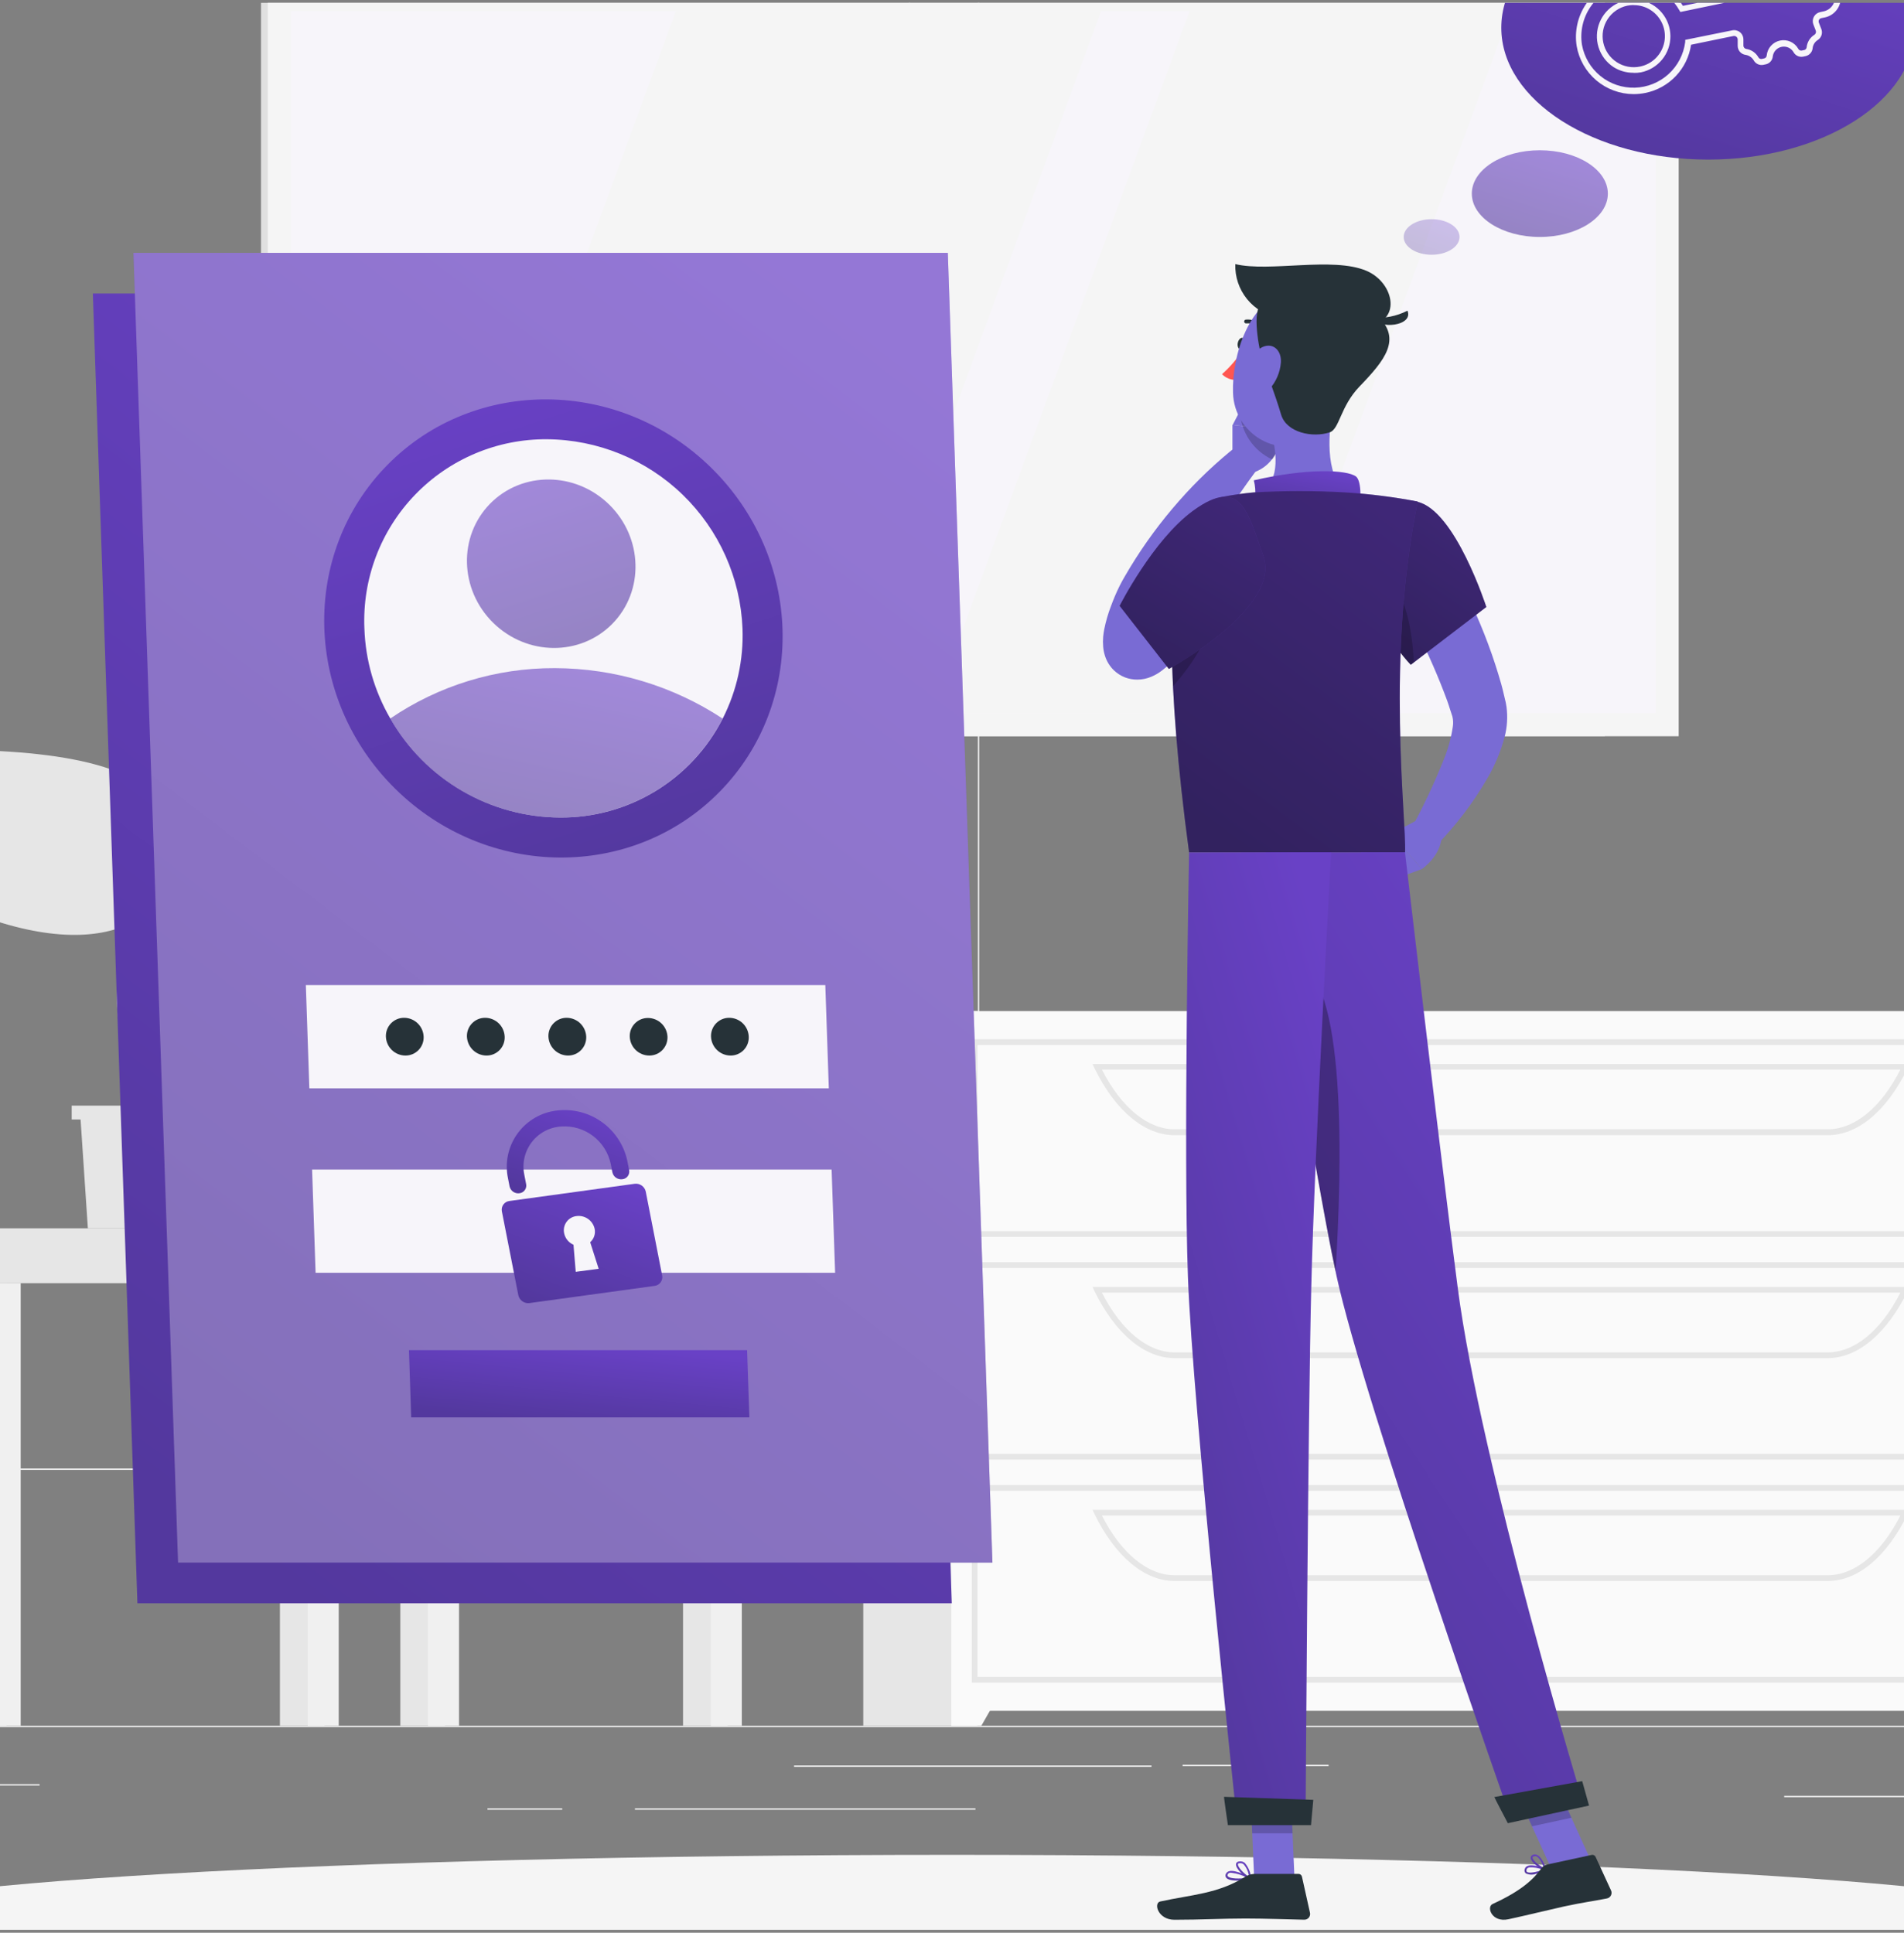 <svg width="332" height="337" viewBox="0 0 332 337" fill="none" xmlns="http://www.w3.org/2000/svg">
<rect x="0" y="0" width="332" height="337" fill="#808080" stroke="none"/>
<g clip-path="url(#clip0_633_899)">
<path d="M416 300.9H-84V301.15H416V300.9Z" fill="#EBEBEB"/>
<path d="M231.67 307.71H206.21V307.96H231.67V307.71Z" fill="#EBEBEB"/>
<path d="M371.44 313.12H311.11V313.37H371.44V313.12Z" fill="#EBEBEB"/>
<path d="M200.79 307.83H138.46V308.08H200.79V307.83Z" fill="#EBEBEB"/>
<path d="M98.04 315.31H85V315.56H98.04V315.31Z" fill="#EBEBEB"/>
<path d="M170.09 315.31H110.71V315.56H170.09V315.31Z" fill="#EBEBEB"/>
<path d="M6.91 311.09H-31.54V311.34H6.91V311.09Z" fill="#EBEBEB"/>
<path d="M153 256.3H-40.09C-41.603 256.297 -43.053 255.695 -44.121 254.624C-45.19 253.553 -45.79 252.103 -45.79 250.59V-20.84C-45.777 -22.344 -45.171 -23.782 -44.104 -24.842C-43.036 -25.901 -41.594 -26.497 -40.09 -26.5H153C154.514 -26.5 155.967 -25.898 157.038 -24.828C158.108 -23.757 158.71 -22.304 158.71 -20.79V250.59C158.71 252.104 158.108 253.557 157.038 254.628C155.967 255.698 154.514 256.3 153 256.3ZM-40.09 -26.3C-41.536 -26.297 -42.923 -25.721 -43.944 -24.697C-44.966 -23.674 -45.54 -22.286 -45.54 -20.84V250.59C-45.54 252.036 -44.966 253.424 -43.944 254.447C-42.923 255.471 -41.536 256.047 -40.09 256.05H153C154.447 256.047 155.834 255.471 156.858 254.448C157.881 253.424 158.457 252.037 158.46 250.59V-20.84C158.457 -22.287 157.881 -23.674 156.858 -24.698C155.834 -25.721 154.447 -26.297 153 -26.3H-40.09Z" fill="#EBEBEB"/>
<path d="M369.31 256.3H176.21C174.696 256.297 173.246 255.695 172.175 254.625C171.105 253.554 170.503 252.104 170.5 250.59V-20.84C170.516 -22.345 171.124 -23.783 172.193 -24.842C173.262 -25.902 174.705 -26.497 176.21 -26.5H369.31C370.812 -26.495 372.252 -25.898 373.317 -24.838C374.382 -23.779 374.987 -22.342 375 -20.84V250.59C375 252.101 374.401 253.55 373.335 254.621C372.268 255.691 370.821 256.295 369.31 256.3ZM176.21 -26.3C174.763 -26.297 173.375 -25.721 172.352 -24.698C171.329 -23.674 170.753 -22.287 170.75 -20.84V250.59C170.753 252.037 171.329 253.424 172.352 254.448C173.375 255.471 174.763 256.047 176.21 256.05H369.31C370.757 256.047 372.145 255.471 373.168 254.448C374.191 253.424 374.767 252.037 374.77 250.59V-20.84C374.767 -22.287 374.191 -23.674 373.168 -24.698C372.145 -25.721 370.757 -26.297 369.31 -26.3H176.21Z" fill="#EBEBEB"/>
<path d="M111.96 214.17H45.56L41.53 167.67H107.93L111.96 214.17Z" fill="#E6E6E6"/>
<path d="M115.4 214.17H49L44.97 167.67H111.37L115.4 214.17Z" fill="#F0F0F0"/>
<path d="M58.08 204.18L55.86 177.65H102.29L104.51 204.18H58.08Z" fill="#F7F5FA"/>
<path d="M126.89 214.17H119.1V300.9H126.89V214.17Z" fill="#E6E6E6"/>
<path d="M129.35 214.17H123.94V300.9H129.35V214.17Z" fill="#F0F0F0"/>
<path d="M53.94 223.74H129.35V214.17H53.94V223.74Z" fill="#F0F0F0"/>
<path d="M56.6 223.74H48.81V300.9H56.6V223.74Z" fill="#E6E6E6"/>
<path d="M59.06 223.74H53.65V300.9H59.06V223.74Z" fill="#F0F0F0"/>
<path d="M1.15 223.74H-6.64V300.9H1.15V223.74Z" fill="#E6E6E6"/>
<path d="M3.61 223.74H-1.8V300.9H3.61V223.74Z" fill="#F0F0F0"/>
<path d="M77.59 223.74H69.8V300.9H77.59V223.74Z" fill="#E6E6E6"/>
<path d="M80.04 223.74H74.63V300.9H80.04V223.74Z" fill="#F0F0F0"/>
<path d="M53.94 214.17H-6.64V223.74H53.94V214.17Z" fill="#E6E6E6"/>
<path d="M279.84 -2.09H45.51V128.37H279.84V-2.09Z" fill="#E0E0E0"/>
<path d="M292.71 -2.09H46.69V128.37H292.71V-2.09Z" fill="#F5F5F5"/>
<path d="M288.69 124.35V1.93L50.71 1.93V124.35L288.69 124.35Z" fill="#F7F5FA"/>
<path d="M147.07 124.35L192 1.93H117.85L72.92 124.35H147.07Z" fill="#F5F5F5"/>
<path d="M218.44 124.35L263.37 1.93H207.43L162.5 124.35H218.44Z" fill="#F5F5F5"/>
<path d="M170.45 176.3H150.53V300.9H170.45V176.3Z" fill="#E6E6E6"/>
<path d="M354.11 176.3H165.88V298.31H354.11V176.3Z" fill="#FAFAFA"/>
<path d="M350.55 215.67H169.45V181.21H350.55V215.67ZM170.45 214.67H349.55V182.21H170.45V214.67Z" fill="#E6E6E6"/>
<path d="M318.67 197.94H204.84C199.56 197.94 194.47 193.68 190.84 186.24L190.5 185.53H333L332.66 186.24C329 193.68 324 197.94 318.67 197.94ZM192.14 186.5C195.52 193.13 200.14 196.91 204.84 196.91H318.67C323.39 196.91 327.99 193.13 331.37 186.5H192.14Z" fill="#E6E6E6"/>
<path d="M171.12 300.9H165.88V291.31H176.61L171.12 300.9Z" fill="#FAFAFA"/>
<path d="M350.55 254.5H169.45V220.08H350.55V254.5ZM170.45 253.5H349.55V221.08H170.45V253.5Z" fill="#E6E6E6"/>
<path d="M318.67 236.81H204.84C199.56 236.81 194.47 232.54 190.84 225.11L190.5 224.39H333L332.66 225.11C329 232.5 324 236.81 318.67 236.81ZM192.14 225.39C195.52 232.02 200.14 235.81 204.84 235.81H318.67C323.39 235.81 327.99 232.02 331.37 225.39H192.14Z" fill="#E6E6E6"/>
<path d="M350.55 293.4H169.45V258.94H350.55V293.4ZM170.45 292.4H349.55V259.94H170.45V292.4Z" fill="#E6E6E6"/>
<path d="M318.67 275.67H204.84C199.56 275.67 194.47 271.41 190.84 263.98L190.5 263.26H333L332.66 263.98C329 271.41 324 275.67 318.67 275.67ZM192.14 264.26C195.52 270.89 200.14 274.67 204.84 274.67H318.67C323.39 274.67 327.99 270.89 331.37 264.26H192.14Z" fill="#E6E6E6"/>
<path d="M36.98 192.78V195.2H35.44L34.16 214.17H15.32L14.05 195.2H12.5V192.78H36.98Z" fill="#E6E6E6"/>
<path d="M30.78 145.71C29.24 134.41 13.99 131.19 -5.36 130.77C-23.77 130.38 -29.67 123.87 -29.67 123.87C-29.67 123.87 -29.61 150.24 -3.08 159.8C22.11 168.86 32.33 157.03 30.78 145.71Z" fill="#E6E6E6"/>
<path d="M21.38 171.32C21.7 166.68 29.12 158.14 46.97 162.02C59.87 164.83 64.67 158.14 64.67 158.14C64.67 158.14 63.47 177.02 44.07 182.69C25.64 188.08 20.81 179.5 21.38 171.32Z" fill="#E6E6E6"/>
<path d="M25.45 199.9C25.55 199.901 25.65 199.88 25.742 199.839C25.833 199.797 25.915 199.736 25.98 199.66C27.27 198.13 26.21 194.47 24.75 189.4C22.87 182.9 20.53 174.8 22.51 168.93C23.608 165.829 24.89 162.797 26.35 159.85C29.15 153.93 31.57 148.85 29.55 143.47C29.518 143.384 29.47 143.306 29.408 143.239C29.346 143.172 29.272 143.118 29.189 143.08C29.106 143.043 29.016 143.022 28.925 143.019C28.834 143.016 28.743 143.031 28.657 143.063C28.572 143.096 28.494 143.145 28.428 143.207C28.362 143.27 28.309 143.345 28.272 143.429C28.235 143.512 28.215 143.602 28.213 143.693C28.211 143.784 28.227 143.875 28.26 143.96C30.07 148.75 27.88 153.39 25.1 159.27C23.621 162.265 22.319 165.343 21.2 168.49C19.09 174.77 21.49 183.1 23.42 189.78C24.56 193.78 25.74 197.78 24.93 198.78C24.866 198.849 24.817 198.931 24.785 199.02C24.755 199.109 24.742 199.204 24.75 199.298C24.757 199.392 24.784 199.483 24.829 199.566C24.874 199.649 24.936 199.722 25.01 199.78C25.138 199.871 25.294 199.914 25.45 199.9Z" fill="#E6E6E6"/>
<path d="M166 346.06C273.083 346.06 359.89 340.992 359.89 334.74C359.89 328.488 273.083 323.42 166 323.42C58.918 323.42 -27.89 328.488 -27.89 334.74C-27.89 340.992 58.918 346.06 166 346.06Z" fill="#F5F5F5"/>
<path d="M165.96 279.55H23.96L16.19 51.18H158.19L165.96 279.55Z" fill="url(#paint0_linear_633_899)"/>
<path d="M173.05 272.46H31.05L23.27 44.09H165.27L173.05 272.46Z" fill="url(#paint1_linear_633_899)"/>
<path opacity="0.3" d="M173.05 272.46H31.05L23.27 44.09H165.27L173.05 272.46Z" fill="#F7F5FA"/>
<path d="M125.473 138.064C140.677 122.597 140.03 97.307 124.028 81.576C108.026 65.846 82.728 65.631 67.524 81.098C52.32 96.564 52.966 121.855 68.969 137.585C84.971 153.316 110.268 153.53 125.473 138.064Z" fill="url(#paint2_linear_633_899)"/>
<path d="M129.47 109.59C129.675 115.032 128.487 120.435 126.02 125.29C123.357 130.522 119.29 134.908 114.273 137.956C109.257 141.005 103.49 142.596 97.62 142.55C91.612 142.518 85.718 140.906 80.53 137.876C75.342 134.847 71.041 130.506 68.06 125.29C65.28 120.51 63.727 115.116 63.54 109.59C63.356 105.305 64.044 101.027 65.564 97.017C67.084 93.006 69.403 89.347 72.381 86.26C75.359 83.174 78.934 80.725 82.887 79.062C86.841 77.4 91.091 76.559 95.38 76.59C104.215 76.653 112.687 80.116 119.035 86.261C125.384 92.407 129.121 100.761 129.47 109.59Z" fill="#F7F5FA"/>
<path opacity="0.6" d="M126 125.29C123.337 130.522 119.27 134.908 114.253 137.956C109.237 141.005 103.47 142.596 97.6 142.55C91.592 142.518 85.698 140.906 80.51 137.876C75.322 134.847 71.021 130.506 68.04 125.29C76.497 119.524 86.504 116.459 96.74 116.5C107.141 116.522 117.309 119.577 126 125.29Z" fill="url(#paint3_linear_633_899)"/>
<path opacity="0.6" d="M106.772 108.768C112.363 103.08 112.125 93.781 106.241 87.997C100.356 82.212 91.054 82.134 85.463 87.821C79.873 93.508 80.111 102.807 85.995 108.592C91.879 114.376 101.181 114.455 106.772 108.768Z" fill="url(#paint4_linear_633_899)"/>
<path d="M144.52 189.76H53.94L53.33 171.76H143.91L144.52 189.76Z" fill="#F7F5FA"/>
<path d="M145.62 221.93H55.03L54.42 203.93H145.01L145.62 221.93Z" fill="#F7F5FA"/>
<path d="M110.66 206.41L88.83 209.41C88.621 209.434 88.42 209.5 88.239 209.605C88.058 209.711 87.9 209.852 87.776 210.021C87.652 210.19 87.565 210.383 87.519 210.588C87.473 210.792 87.47 211.004 87.51 211.21L90.38 225.84C90.474 226.269 90.725 226.648 91.084 226.902C91.443 227.155 91.884 227.265 92.32 227.21L114.15 224.21C114.358 224.184 114.558 224.115 114.738 224.008C114.918 223.901 115.075 223.759 115.197 223.589C115.32 223.419 115.407 223.226 115.452 223.022C115.497 222.817 115.5 222.606 115.46 222.4L112.6 207.77C112.506 207.341 112.254 206.964 111.895 206.712C111.536 206.46 111.095 206.352 110.66 206.41ZM104.39 221.23L100.39 221.76L100 217.04C99.588 216.862 99.224 216.587 98.941 216.239C98.657 215.891 98.461 215.48 98.37 215.04C98.296 214.699 98.295 214.347 98.366 214.006C98.438 213.665 98.579 213.343 98.783 213.06C98.987 212.777 99.247 212.54 99.548 212.365C99.849 212.189 100.184 212.078 100.53 212.04C101.24 211.949 101.959 212.127 102.544 212.54C103.129 212.953 103.538 213.57 103.69 214.27C103.776 214.693 103.75 215.131 103.613 215.54C103.476 215.949 103.233 216.315 102.91 216.6L104.39 221.23Z" fill="url(#paint5_linear_633_899)"/>
<path d="M108.5 205.62C108.114 205.669 107.724 205.572 107.405 205.348C107.087 205.125 106.864 204.79 106.78 204.41L106.5 202.98C106.1 201.029 105.006 199.288 103.421 198.082C101.836 196.876 99.867 196.285 97.88 196.42C96.877 196.477 95.898 196.749 95.01 197.219C94.121 197.688 93.345 198.342 92.732 199.138C92.119 199.934 91.685 200.853 91.458 201.831C91.232 202.81 91.219 203.826 91.42 204.81L91.74 206.46C91.777 206.643 91.776 206.831 91.736 207.014C91.696 207.196 91.619 207.368 91.508 207.519C91.398 207.669 91.258 207.795 91.096 207.888C90.935 207.982 90.755 208.04 90.57 208.06C90.183 208.114 89.79 208.019 89.471 207.794C89.152 207.57 88.93 207.232 88.85 206.85L88.58 205.46C88.305 204.161 88.296 202.82 88.553 201.517C88.81 200.214 89.328 198.977 90.075 197.88C90.822 196.782 91.784 195.847 92.901 195.13C94.019 194.414 95.271 193.931 96.58 193.71C99.419 193.233 102.332 193.868 104.716 195.482C107.099 197.097 108.769 199.567 109.38 202.38L109.7 204.02C109.737 204.205 109.735 204.396 109.693 204.58C109.652 204.764 109.572 204.938 109.458 205.089C109.345 205.24 109.201 205.365 109.036 205.457C108.871 205.548 108.688 205.604 108.5 205.62Z" fill="url(#paint6_linear_633_899)"/>
<path d="M130.67 247.14H71.7L71.31 235.42H130.27L130.67 247.14Z" fill="url(#paint7_linear_633_899)"/>
<path d="M102.22 180.76C102.237 181.187 102.168 181.614 102.016 182.014C101.864 182.414 101.632 182.779 101.335 183.086C101.037 183.394 100.681 183.638 100.286 183.803C99.892 183.969 99.468 184.053 99.04 184.05C98.158 184.043 97.313 183.698 96.678 183.086C96.043 182.473 95.668 181.641 95.63 180.76C95.612 180.332 95.682 179.906 95.834 179.506C95.986 179.106 96.218 178.741 96.515 178.434C96.812 178.126 97.169 177.882 97.564 177.716C97.958 177.551 98.382 177.467 98.81 177.47C99.692 177.474 100.539 177.819 101.174 178.431C101.809 179.044 102.184 179.878 102.22 180.76Z" fill="#263238"/>
<path d="M88 180.76C88.019 181.188 87.951 181.615 87.799 182.015C87.647 182.416 87.416 182.781 87.118 183.089C86.82 183.397 86.463 183.641 86.068 183.806C85.673 183.972 85.248 184.054 84.82 184.05C83.939 184.043 83.095 183.697 82.462 183.085C81.829 182.472 81.456 181.64 81.42 180.76C81.402 180.332 81.472 179.906 81.624 179.506C81.776 179.106 82.008 178.741 82.305 178.434C82.603 178.126 82.959 177.882 83.354 177.716C83.748 177.551 84.172 177.467 84.6 177.47C85.481 177.474 86.327 177.819 86.961 178.432C87.594 179.045 87.966 179.879 88 180.76Z" fill="#263238"/>
<path d="M73.87 180.76C73.888 181.187 73.818 181.614 73.666 182.014C73.514 182.414 73.282 182.779 72.985 183.086C72.688 183.394 72.331 183.638 71.936 183.803C71.542 183.969 71.118 184.053 70.69 184.05C69.808 184.045 68.963 183.701 68.329 183.088C67.696 182.475 67.323 181.641 67.29 180.76C67.272 180.332 67.342 179.906 67.494 179.506C67.646 179.106 67.878 178.741 68.175 178.434C68.473 178.126 68.829 177.882 69.224 177.716C69.618 177.551 70.042 177.467 70.47 177.47C71.352 177.474 72.197 177.819 72.831 178.432C73.464 179.045 73.837 179.879 73.87 180.76Z" fill="#263238"/>
<path d="M116.39 180.76C116.408 181.187 116.338 181.614 116.186 182.014C116.034 182.414 115.802 182.779 115.505 183.086C115.207 183.394 114.851 183.638 114.456 183.804C114.062 183.969 113.638 184.053 113.21 184.05C112.329 184.045 111.483 183.701 110.849 183.088C110.216 182.475 109.844 181.641 109.81 180.76C109.795 180.334 109.867 179.909 110.021 179.511C110.175 179.114 110.408 178.751 110.707 178.447C111.005 178.142 111.362 177.901 111.756 177.738C112.15 177.575 112.574 177.494 113 177.5C113.875 177.507 114.714 177.848 115.344 178.455C115.975 179.061 116.349 179.886 116.39 180.76Z" fill="#263238"/>
<path d="M130.56 180.76C130.579 181.188 130.511 181.615 130.359 182.015C130.207 182.416 129.976 182.781 129.678 183.089C129.38 183.397 129.023 183.641 128.628 183.806C128.233 183.972 127.808 184.054 127.38 184.05C126.499 184.043 125.655 183.697 125.022 183.085C124.389 182.472 124.016 181.64 123.98 180.76C123.962 180.332 124.032 179.906 124.184 179.506C124.336 179.106 124.568 178.741 124.865 178.434C125.163 178.126 125.519 177.882 125.914 177.716C126.308 177.551 126.732 177.467 127.16 177.47C128.041 177.474 128.887 177.819 129.521 178.432C130.154 179.045 130.526 179.879 130.56 180.76Z" fill="#263238"/>
<path d="M249.91 92.78C251.24 94.92 252.35 96.96 253.49 99.09C254.63 101.22 255.66 103.36 256.67 105.55C258.731 109.984 260.436 114.576 261.77 119.28C261.95 119.87 262.08 120.5 262.23 121.11L262.45 122.04L262.56 122.5L262.69 123.26C262.916 124.984 262.81 126.735 262.38 128.42C261.69 131.036 260.64 133.543 259.26 135.87C256.792 140.099 253.809 144.005 250.38 147.5L246.17 144.32C248.283 140.435 250.163 136.428 251.8 132.32C252.529 130.51 253.043 128.62 253.33 126.69C253.422 126.101 253.395 125.499 253.25 124.92L252.85 123.7C252.69 123.2 252.54 122.7 252.35 122.19C250.829 118.065 249.069 114.031 247.08 110.11C245.08 106.11 242.93 102.11 240.78 98.29L249.91 92.78Z" fill="#796BD4"/>
<path d="M247.24 142.93L242.64 145.36L247.92 151.54C247.92 151.54 251.22 149.31 251.37 145.91L247.24 142.93Z" fill="#796BD4"/>
<path d="M236.47 149.17L242.12 153.66L247.92 151.54L242.64 145.36L236.47 149.17Z" fill="#796BD4"/>
<path d="M217.15 60.06C217.04 60.62 216.65 61.01 216.29 60.94C215.93 60.87 215.72 60.35 215.83 59.8C215.94 59.25 216.33 58.8 216.7 58.92C217.07 59.04 217.26 59.5 217.15 60.06Z" fill="#263238"/>
<path d="M216.7 61.02C215.693 62.586 214.475 64.006 213.08 65.24C213.409 65.581 213.809 65.847 214.251 66.02C214.693 66.193 215.167 66.268 215.64 66.24L216.7 61.02Z" fill="#FF5652"/>
<path d="M214.9 80.64V74.08L223.58 75.08C223.58 75.08 223.44 80.72 218.58 82.38L214.9 80.64Z" fill="#796BD4"/>
<path d="M217.4 69.36L223.51 71.12L223.62 75.13L214.94 74.08L217.4 69.36Z" fill="#796BD4"/>
<path opacity="0.2" d="M223.51 71.12L217.4 69.36L216.21 71.64C216.275 73.436 216.836 75.18 217.832 76.677C218.827 78.174 220.218 79.365 221.85 80.12C222.9 78.654 223.513 76.92 223.62 75.12L223.51 71.12Z" fill="black"/>
<path d="M219.81 57.39C219.874 57.388 219.937 57.368 219.99 57.333C220.043 57.297 220.085 57.247 220.111 57.189C220.138 57.13 220.147 57.065 220.138 57.002C220.128 56.938 220.102 56.879 220.06 56.83C219.709 56.433 219.268 56.127 218.774 55.935C218.28 55.744 217.747 55.673 217.22 55.73C217.134 55.745 217.057 55.793 217.007 55.864C216.956 55.935 216.936 56.024 216.95 56.11C216.965 56.197 217.013 56.274 217.084 56.327C217.154 56.379 217.243 56.402 217.33 56.39C217.747 56.349 218.168 56.408 218.558 56.563C218.948 56.718 219.295 56.964 219.57 57.28C219.601 57.313 219.638 57.34 219.679 57.359C219.72 57.378 219.765 57.389 219.81 57.39Z" fill="#263238"/>
<path d="M232.59 70.18C231.59 75.33 230.97 82.46 234.59 85.89C234.59 85.89 233.19 91.11 223.59 91.11C213.08 91.11 218.54 86.53 218.54 86.53C222.91 85.17 222.87 80.2 221.87 76.2L232.59 70.18Z" fill="#796BD4"/>
<path d="M236.54 89.33C237.48 88.01 237.44 83.82 236.44 83.08C234.83 81.89 227.92 81.61 218.63 83.75C219.63 87.81 217.48 89.93 217.48 89.93L236.54 89.33Z" fill="url(#paint8_linear_633_899)"/>
<path d="M267.8 326.74C267.515 326.84 267.212 326.883 266.91 326.866C266.608 326.849 266.312 326.772 266.04 326.64C265.937 326.544 265.866 326.418 265.837 326.28C265.809 326.143 265.824 325.999 265.88 325.87C265.912 325.762 265.966 325.662 266.041 325.577C266.115 325.493 266.207 325.425 266.31 325.38C267.26 324.92 269.44 325.81 269.54 325.85C269.57 325.862 269.595 325.883 269.613 325.91C269.631 325.936 269.64 325.968 269.64 326C269.64 326.032 269.631 326.064 269.616 326.092C269.6 326.12 269.577 326.143 269.55 326.16C268.986 326.408 268.4 326.602 267.8 326.74ZM266.65 325.61C266.584 325.626 266.52 325.649 266.46 325.68C266.398 325.703 266.342 325.74 266.296 325.789C266.251 325.837 266.218 325.896 266.2 325.96C266.11 326.26 266.2 326.36 266.26 326.39C266.64 326.71 268.04 326.39 269.03 326.02C268.277 325.708 267.464 325.568 266.65 325.61Z" fill="url(#paint9_linear_633_899)"/>
<path d="M269.51 326.17H269.43C268.63 325.94 266.93 324.73 266.91 323.94C266.909 323.814 266.952 323.692 267.03 323.594C267.108 323.496 267.218 323.427 267.34 323.4C267.459 323.356 267.586 323.338 267.712 323.348C267.838 323.359 267.96 323.397 268.07 323.46C269.01 323.94 269.61 325.88 269.63 325.97C269.644 325.994 269.652 326.022 269.652 326.05C269.652 326.078 269.644 326.106 269.63 326.13C269.615 326.146 269.596 326.157 269.575 326.164C269.554 326.171 269.532 326.173 269.51 326.17ZM267.51 323.68H267.43C267.23 323.75 267.23 323.85 267.23 323.9C267.23 324.37 268.37 325.32 269.23 325.7C269.02 325.14 268.56 324.03 267.95 323.7C267.815 323.638 267.661 323.631 267.52 323.68H267.51Z" fill="url(#paint10_linear_633_899)"/>
<path d="M215.86 327.92C214.96 327.92 214.09 327.79 213.8 327.39C213.724 327.283 213.684 327.156 213.684 327.025C213.684 326.894 213.724 326.767 213.8 326.66C213.857 326.562 213.934 326.477 214.025 326.41C214.116 326.343 214.22 326.295 214.33 326.27C215.5 325.95 217.96 327.35 218.06 327.41C218.091 327.425 218.115 327.45 218.13 327.481C218.145 327.512 218.148 327.547 218.14 327.58C218.136 327.614 218.122 327.646 218.098 327.672C218.075 327.697 218.044 327.714 218.01 327.72C217.301 327.85 216.581 327.917 215.86 327.92ZM214.75 326.55C214.644 326.533 214.536 326.533 214.43 326.55C214.362 326.564 214.298 326.592 214.241 326.631C214.185 326.671 214.137 326.721 214.1 326.78C213.98 326.99 214.03 327.09 214.1 327.15C214.43 327.61 216.2 327.62 217.51 327.43C216.655 326.963 215.718 326.664 214.75 326.55Z" fill="url(#paint11_linear_633_899)"/>
<path d="M218 327.72H217.93C217.08 327.34 215.4 325.82 215.53 325.02C215.53 324.83 215.69 324.6 216.15 324.56C216.314 324.541 216.481 324.556 216.639 324.604C216.798 324.652 216.944 324.732 217.07 324.84C217.711 325.606 218.096 326.554 218.17 327.55C218.17 327.579 218.163 327.607 218.151 327.633C218.139 327.658 218.122 327.681 218.1 327.7C218.069 327.716 218.035 327.723 218 327.72ZM216.28 324.87H216.18C215.88 324.87 215.86 325.01 215.86 325.05C215.78 325.53 216.92 326.73 217.79 327.25C217.714 326.447 217.389 325.689 216.86 325.08C216.696 324.94 216.486 324.865 216.27 324.87H216.28Z" fill="url(#paint12_linear_633_899)"/>
<path d="M225.72 327.56H218.69L217.99 311.27H225.02L225.72 327.56Z" fill="#796BD4"/>
<path d="M277.35 324.3L270.48 325.79L263.57 310.62L270.45 309.13L277.35 324.3Z" fill="#796BD4"/>
<path d="M269.81 325.1L277.54 323.43C277.675 323.401 277.816 323.419 277.939 323.481C278.063 323.543 278.162 323.645 278.22 323.77L280.9 329.59C280.971 329.731 281.008 329.887 281.008 330.045C281.007 330.203 280.969 330.358 280.897 330.499C280.825 330.639 280.721 330.761 280.592 330.853C280.464 330.945 280.316 331.006 280.16 331.03C277.46 331.56 276.11 331.69 272.72 332.42C270.63 332.88 265.91 334.03 263.02 334.65C260.13 335.27 259.14 332.5 260.27 331.99C265.32 329.68 267.42 327.65 268.79 325.76C269.038 325.423 269.401 325.188 269.81 325.1Z" fill="#263238"/>
<path d="M218.74 326.74H226.42C226.559 326.741 226.694 326.789 226.803 326.876C226.912 326.963 226.989 327.084 227.02 327.22L228.41 333.47C228.451 333.621 228.456 333.78 228.424 333.933C228.392 334.086 228.325 334.23 228.228 334.352C228.131 334.475 228.006 334.573 227.864 334.638C227.722 334.704 227.566 334.735 227.41 334.73C224.64 334.68 220.64 334.52 217.16 334.52C213.08 334.52 209.57 334.74 204.79 334.74C201.9 334.74 201.1 331.82 202.31 331.55C207.81 330.35 212.31 330.22 217.06 327.29C217.559 326.956 218.14 326.766 218.74 326.74Z" fill="#263238"/>
<path d="M247.17 87.5C253.76 89.01 259.17 105.84 259.17 105.84L246 115.91C242.582 112.255 240.17 107.776 239 102.91C236.67 94.09 240.43 85.94 247.17 87.5Z" fill="url(#paint13_linear_633_899)"/>
<path opacity="0.4" d="M247.17 87.5C253.76 89.01 259.17 105.84 259.17 105.84L246 115.91C242.582 112.255 240.17 107.776 239 102.91C236.67 94.09 240.43 85.94 247.17 87.5Z" fill="black"/>
<path d="M212.5 107.57C210.86 109.34 209.22 110.92 207.5 112.57C206.65 113.37 205.79 114.17 204.91 114.94L203.58 116.11L203.25 116.4L202.68 116.86C202.093 117.329 201.444 117.712 200.75 118C199.978 118.328 199.149 118.498 198.31 118.5C197.594 118.503 196.882 118.378 196.21 118.13C195.465 117.846 194.784 117.414 194.21 116.86C193.478 116.144 192.94 115.252 192.65 114.27C192.498 113.786 192.401 113.286 192.36 112.78C192.308 112.188 192.308 111.592 192.36 111C192.41 110.52 192.47 110.1 192.55 109.71C192.824 108.346 193.212 107.008 193.71 105.71C194.16 104.476 194.677 103.267 195.26 102.09C195.9 100.82 196.51 99.89 197.12 98.83C199.598 94.771 202.425 90.937 205.57 87.37C208.683 83.824 212.114 80.571 215.82 77.65L219.5 81.44C216.92 84.9 214.38 88.61 212.03 92.26C209.691 95.889 207.555 99.645 205.63 103.51C205.2 104.45 204.63 105.51 204.36 106.27C204.002 107.153 203.692 108.054 203.43 108.97C203.178 109.795 202.988 110.637 202.86 111.49C202.853 111.623 202.853 111.757 202.86 111.89C202.86 111.97 202.86 112.01 202.86 111.8C202.844 111.576 202.8 111.354 202.73 111.14C202.514 110.431 202.118 109.79 201.58 109.28C201.102 108.841 200.541 108.501 199.93 108.28C199.393 108.077 198.824 107.972 198.25 107.97C197.698 107.963 197.15 108.069 196.64 108.28C196.467 108.351 196.3 108.434 196.14 108.53L196.52 108.18L197.73 107.08L200.12 104.84C201.7 103.35 203.29 101.76 204.79 100.28L212.5 107.57Z" fill="#796BD4"/>
<path opacity="0.2" d="M241.52 99.86C245.1 103.4 246.27 109.86 246.52 115.46L245.94 115.91C242.522 112.255 240.11 107.776 238.94 102.91C238.81 102.39 238.69 101.91 238.6 101.34L241.52 99.86Z" fill="black"/>
<path d="M205.51 94.5C204.07 102.1 203.17 117.71 207.34 148.61H245C245.26 142.84 241.63 114.66 247.2 87.45C243.039 86.651 238.83 86.12 234.6 85.86C229.271 85.554 223.929 85.554 218.6 85.86C216.84 86.02 215.1 86.28 213.6 86.55C211.605 86.9 209.764 87.847 208.319 89.267C206.874 90.687 205.895 92.511 205.51 94.5Z" fill="url(#paint14_linear_633_899)"/>
<path opacity="0.4" d="M205.51 94.5C204.07 102.1 203.17 117.71 207.34 148.61H245C245.26 142.84 241.63 114.66 247.2 87.45C243.039 86.651 238.83 86.12 234.6 85.86C229.271 85.554 223.929 85.554 218.6 85.86C216.84 86.02 215.1 86.28 213.6 86.55C211.605 86.9 209.764 87.847 208.319 89.267C206.874 90.687 205.895 92.511 205.51 94.5Z" fill="black"/>
<path opacity="0.2" d="M211.27 105.77L204.47 104.14C204.26 108.26 204.24 113.36 204.54 119.67C207.67 116.11 211.67 110.55 211.27 105.77Z" fill="black"/>
<path opacity="0.2" d="M217.99 311.27L218.35 319.67H225.39L225.03 311.27H217.99Z" fill="black"/>
<path opacity="0.2" d="M270.45 309.13L263.57 310.62L267.13 318.44L274.01 316.95L270.45 309.13Z" fill="black"/>
<path d="M235.93 62.66C234.13 69.4 233.41 73.44 229.25 76.24C223 80.5 215.2 75.62 215 68.5C214.78 62.07 217.77 52.12 225 50.76C226.589 50.462 228.227 50.573 229.761 51.083C231.295 51.594 232.674 52.486 233.767 53.677C234.861 54.867 235.633 56.317 236.012 57.888C236.39 59.46 236.362 61.102 235.93 62.66Z" fill="#796BD4"/>
<path d="M220.15 62.91C219.81 62.01 218.26 55.04 219.72 53.23C221.18 51.42 237.83 52.73 240.29 55.15C244.38 59.15 241.54 62.75 237.07 67.38C233.71 70.86 233.58 74.78 231.88 75.38C228.88 76.38 224.3 75.44 223.38 72.27C222.46 69.1 220.15 62.91 220.15 62.91Z" fill="#263238"/>
<path d="M238.27 47.22C232.39 44.72 221.36 47.49 215.4 46.05C215.324 48.266 216.053 50.435 217.452 52.155C218.851 53.876 220.825 55.032 223.01 55.41C227.954 56.352 232.977 56.818 238.01 56.8C244.55 56.5 243.27 49.35 238.27 47.22Z" fill="#263238"/>
<path d="M239.19 55.36C241.338 55.571 243.501 55.158 245.42 54.17C246.52 56.83 240.47 57.56 239.19 55.36Z" fill="#263238"/>
<path d="M223.35 63.19C223.215 64.924 222.512 66.566 221.35 67.86C219.81 69.55 218.21 68.49 217.94 66.44C217.7 64.58 218.2 61.44 220.08 60.54C221.96 59.64 223.48 61.1 223.35 63.19Z" fill="#796BD4"/>
<path d="M220.69 148.64C220.69 148.64 228.69 202.39 233.06 222.53C237.85 244.58 263.59 317.53 263.59 317.53L276.18 314.8C276.18 314.8 258.18 255.34 254.18 224.51C251.08 200.83 244.99 148.62 244.99 148.62L220.69 148.64Z" fill="url(#paint15_linear_633_899)"/>
<path d="M260.57 313.34C260.52 313.34 262.92 317.9 262.92 317.9L277.08 314.83L275.89 310.57L260.57 313.34Z" fill="#263238"/>
<path opacity="0.3" d="M225.74 167.79C234.97 169.6 233.99 204.02 232.88 221.73C230.22 209.21 226.32 185.13 223.66 168.04C224.305 167.722 225.039 167.634 225.74 167.79Z" fill="black"/>
<path d="M207.34 148.64C207.34 148.64 206.34 201.23 207.14 222.64C207.94 244.95 215.73 318 215.73 318H227.65C227.65 318 228.08 246.25 228.65 224.34C229.23 200.46 232.11 148.6 232.11 148.6L207.34 148.64Z" fill="url(#paint16_linear_633_899)"/>
<path d="M213.44 313.3C213.38 313.3 214.11 318.24 214.11 318.24H228.6L229 313.83L213.44 313.3Z" fill="#263238"/>
<path d="M220.25 96.84C223.62 105.93 203.81 116.64 203.81 116.64L195.23 105.64C195.23 105.64 201 94.22 208 89.08C216.65 82.74 217.68 89.92 220.25 96.84Z" fill="url(#paint17_linear_633_899)"/>
<path opacity="0.4" d="M220.25 96.84C223.62 105.93 203.81 116.64 203.81 116.64L195.23 105.64C195.23 105.64 201 94.22 208 89.08C216.65 82.74 217.68 89.92 220.25 96.84Z" fill="black"/>
<path d="M297.87 27.83C317.802 27.83 333.96 17.533 333.96 4.83C333.96 -7.873 317.802 -18.17 297.87 -18.17C277.938 -18.17 261.78 -7.873 261.78 4.83C261.78 17.533 277.938 27.83 297.87 27.83Z" fill="url(#paint18_linear_633_899)"/>
<path d="M284.85 16.41C282.472 16.402 280.174 15.557 278.358 14.023C276.542 12.488 275.324 10.363 274.92 8.02C274.522 5.482 275.095 2.888 276.523 0.753C277.952 -1.382 280.132 -2.9 282.63 -3.5C284.68 -3.972 286.826 -3.79 288.767 -2.979C290.707 -2.169 292.345 -0.77 293.45 1.02L316.62 -3.76C317.51 -3.955 318.442 -3.807 319.228 -3.345C320.014 -2.884 320.596 -2.143 320.86 -1.27C320.981 -0.811 321.008 -0.333 320.938 0.137C320.868 0.606 320.703 1.056 320.453 1.46C320.203 1.863 319.873 2.211 319.484 2.483C319.095 2.755 318.655 2.944 318.19 3.04L317.59 3.16C317.501 3.176 317.417 3.212 317.344 3.266C317.271 3.32 317.211 3.39 317.17 3.47C317.133 3.552 317.114 3.64 317.114 3.73C317.114 3.82 317.133 3.908 317.17 3.99L317.58 5.05C317.717 5.394 317.731 5.774 317.617 6.127C317.504 6.479 317.272 6.781 316.96 6.98C316.714 7.132 316.506 7.338 316.352 7.582C316.198 7.827 316.101 8.103 316.07 8.39C316.041 8.72 315.908 9.032 315.69 9.281C315.473 9.531 315.182 9.705 314.86 9.78L314.39 9.88C314.064 9.94 313.728 9.895 313.429 9.751C313.131 9.607 312.886 9.372 312.73 9.08C312.522 8.731 312.211 8.456 311.84 8.292C311.468 8.129 311.055 8.085 310.658 8.168C310.26 8.251 309.898 8.455 309.623 8.753C309.347 9.051 309.171 9.427 309.12 9.83C309.092 10.158 308.961 10.468 308.745 10.716C308.529 10.964 308.24 11.137 307.92 11.21L307.45 11.31C307.124 11.369 306.788 11.323 306.49 11.179C306.192 11.036 305.947 10.801 305.79 10.51C305.64 10.262 305.438 10.05 305.198 9.887C304.958 9.725 304.686 9.617 304.4 9.57C304.015 9.524 303.661 9.339 303.403 9.05C303.145 8.761 303.002 8.387 303 8V6.86C302.996 6.771 302.973 6.684 302.932 6.604C302.891 6.525 302.833 6.455 302.763 6.4C302.693 6.345 302.611 6.306 302.525 6.285C302.438 6.264 302.348 6.263 302.26 6.28L294.87 7.8C294.568 9.847 293.644 11.752 292.221 13.255C290.799 14.758 288.948 15.786 286.92 16.2C286.239 16.339 285.545 16.41 284.85 16.41ZM282.85 -2.59C280.582 -2.06 278.599 -0.691 277.3 1.243C276.001 3.176 275.483 5.53 275.85 7.83C276.243 9.97 277.389 11.898 279.081 13.267C280.773 14.635 282.898 15.352 285.073 15.29C287.248 15.227 289.328 14.388 290.938 12.924C292.548 11.46 293.581 9.469 293.85 7.31V6.95L302 5.3C302.234 5.243 302.477 5.24 302.713 5.289C302.948 5.338 303.17 5.439 303.361 5.585C303.553 5.73 303.709 5.917 303.82 6.13C303.93 6.344 303.992 6.58 304 6.82V7.96C304.002 8.096 304.051 8.227 304.139 8.33C304.226 8.434 304.347 8.505 304.48 8.53C304.917 8.593 305.334 8.754 305.7 9.002C306.065 9.249 306.37 9.577 306.59 9.96C306.643 10.068 306.728 10.157 306.834 10.214C306.94 10.271 307.061 10.294 307.18 10.28L307.64 10.18C307.757 10.15 307.86 10.083 307.936 9.99C308.012 9.896 308.055 9.78 308.06 9.66C308.123 9.037 308.382 8.451 308.8 7.986C309.219 7.52 309.774 7.2 310.386 7.071C310.998 6.942 311.636 7.01 312.206 7.267C312.777 7.524 313.251 7.956 313.56 8.5C313.611 8.607 313.695 8.696 313.799 8.753C313.903 8.81 314.022 8.834 314.14 8.82L314.62 8.72C314.735 8.688 314.836 8.621 314.91 8.527C314.984 8.434 315.026 8.319 315.03 8.2C315.079 7.761 315.229 7.339 315.466 6.966C315.703 6.594 316.023 6.28 316.4 6.05C316.51 5.971 316.591 5.857 316.629 5.726C316.667 5.596 316.66 5.456 316.61 5.33L316.2 4.27C316.115 4.051 316.079 3.817 316.094 3.583C316.11 3.349 316.176 3.122 316.288 2.916C316.4 2.71 316.556 2.531 316.745 2.392C316.934 2.253 317.15 2.157 317.38 2.11L317.99 1.98C318.32 1.91 318.633 1.773 318.909 1.579C319.185 1.385 319.419 1.138 319.598 0.851C319.776 0.565 319.895 0.245 319.947 -0.089C319.999 -0.422 319.983 -0.763 319.9 -1.09C319.705 -1.719 319.279 -2.252 318.708 -2.58C318.136 -2.908 317.462 -3.008 316.82 -2.86L293 2.09L292.82 1.78C291.863 0.076 290.377 -1.27 288.588 -2.054C286.798 -2.839 284.802 -3.02 282.9 -2.57L282.85 -2.59ZM284.85 12.69C283.608 12.704 282.388 12.356 281.34 11.69C280.1 10.876 279.181 9.657 278.739 8.241C278.297 6.825 278.36 5.299 278.917 3.924C279.474 2.55 280.491 1.411 281.794 0.701C283.096 -0.008 284.605 -0.243 286.062 0.036C287.519 0.314 288.834 1.09 289.783 2.23C290.733 3.37 291.257 4.803 291.268 6.287C291.278 7.77 290.774 9.211 289.84 10.364C288.907 11.517 287.603 12.311 286.15 12.61C285.724 12.687 285.292 12.721 284.86 12.71L284.85 12.69ZM284.85 0.88C284.477 0.882 284.106 0.919 283.74 0.99C283.043 1.138 282.383 1.423 281.796 1.826C281.209 2.23 280.707 2.745 280.32 3.343C279.932 3.94 279.666 4.608 279.536 5.309C279.407 6.009 279.417 6.728 279.565 7.425C279.713 8.122 279.997 8.782 280.401 9.369C280.805 9.956 281.32 10.458 281.918 10.845C282.515 11.233 283.183 11.499 283.884 11.629C284.584 11.758 285.303 11.748 286 11.6C287.046 11.382 288.004 10.86 288.753 10.098C289.502 9.337 290.01 8.371 290.211 7.322C290.412 6.273 290.298 5.187 289.883 4.203C289.468 3.219 288.771 2.379 287.88 1.79C286.995 1.201 285.953 0.891 284.89 0.9L284.85 0.88Z" fill="#F7F5FA"/>
<path opacity="0.6" d="M268.5 41.32C275.05 41.32 280.36 37.935 280.36 33.76C280.36 29.585 275.05 26.2 268.5 26.2C261.95 26.2 256.64 29.585 256.64 33.76C256.64 37.935 261.95 41.32 268.5 41.32Z" fill="url(#paint19_linear_633_899)"/>
<path opacity="0.3" d="M249.63 44.42C252.32 44.42 254.5 43.032 254.5 41.32C254.5 39.608 252.32 38.22 249.63 38.22C246.94 38.22 244.76 39.608 244.76 41.32C244.76 43.032 246.94 44.42 249.63 44.42Z" fill="url(#paint20_linear_633_899)"/>
</g>
<defs>
<linearGradient id="paint0_linear_633_899" x1="53.632" y1="279.55" x2="191.268" y2="99.021" gradientUnits="userSpaceOnUse">
<stop stop-color="#53389E"/>
<stop offset="0.779" stop-color="#643FBD"/>
<stop offset="1" stop-color="#6941C6"/>
</linearGradient>
<linearGradient id="paint1_linear_633_899" x1="60.715" y1="272.46" x2="198.348" y2="91.922" gradientUnits="userSpaceOnUse">
<stop stop-color="#53389E"/>
<stop offset="0.779" stop-color="#643FBD"/>
<stop offset="1" stop-color="#6941C6"/>
</linearGradient>
<linearGradient id="paint2_linear_633_899" x1="111.708" y1="152.066" x2="83.624" y2="66.331" gradientUnits="userSpaceOnUse">
<stop stop-color="#53389E"/>
<stop offset="0.779" stop-color="#643FBD"/>
<stop offset="1" stop-color="#6941C6"/>
</linearGradient>
<linearGradient id="paint3_linear_633_899" x1="82.53" y1="142.551" x2="89.496" y2="111.552" gradientUnits="userSpaceOnUse">
<stop stop-color="#53389E"/>
<stop offset="0.779" stop-color="#643FBD"/>
<stop offset="1" stop-color="#6941C6"/>
</linearGradient>
<linearGradient id="paint4_linear_633_899" x1="101.71" y1="113.916" x2="91.384" y2="82.391" gradientUnits="userSpaceOnUse">
<stop stop-color="#53389E"/>
<stop offset="0.779" stop-color="#643FBD"/>
<stop offset="1" stop-color="#6941C6"/>
</linearGradient>
<linearGradient id="paint5_linear_633_899" x1="94.483" y1="227.224" x2="102.989" y2="204.351" gradientUnits="userSpaceOnUse">
<stop stop-color="#53389E"/>
<stop offset="0.779" stop-color="#643FBD"/>
<stop offset="1" stop-color="#6941C6"/>
</linearGradient>
<linearGradient id="paint6_linear_633_899" x1="93.707" y1="208.075" x2="99.237" y2="191.805" gradientUnits="userSpaceOnUse">
<stop stop-color="#53389E"/>
<stop offset="0.779" stop-color="#643FBD"/>
<stop offset="1" stop-color="#6941C6"/>
</linearGradient>
<linearGradient id="paint7_linear_633_899" x1="86.15" y1="247.14" x2="87.582" y2="232.631" gradientUnits="userSpaceOnUse">
<stop stop-color="#53389E"/>
<stop offset="0.779" stop-color="#643FBD"/>
<stop offset="1" stop-color="#6941C6"/>
</linearGradient>
<linearGradient id="paint8_linear_633_899" x1="222.415" y1="89.93" x2="224.254" y2="80.582" gradientUnits="userSpaceOnUse">
<stop stop-color="#53389E"/>
<stop offset="0.779" stop-color="#643FBD"/>
<stop offset="1" stop-color="#6941C6"/>
</linearGradient>
<linearGradient id="paint9_linear_633_899" x1="266.777" y1="326.87" x2="267.189" y2="324.93" gradientUnits="userSpaceOnUse">
<stop stop-color="#53389E"/>
<stop offset="0.779" stop-color="#643FBD"/>
<stop offset="1" stop-color="#6941C6"/>
</linearGradient>
<linearGradient id="paint10_linear_633_899" x1="267.596" y1="326.171" x2="269.034" y2="323.38" gradientUnits="userSpaceOnUse">
<stop stop-color="#53389E"/>
<stop offset="0.779" stop-color="#643FBD"/>
<stop offset="1" stop-color="#6941C6"/>
</linearGradient>
<linearGradient id="paint11_linear_633_899" x1="214.799" y1="327.92" x2="215.188" y2="325.872" gradientUnits="userSpaceOnUse">
<stop stop-color="#53389E"/>
<stop offset="0.779" stop-color="#643FBD"/>
<stop offset="1" stop-color="#6941C6"/>
</linearGradient>
<linearGradient id="paint12_linear_633_899" x1="216.185" y1="327.721" x2="217.93" y2="324.804" gradientUnits="userSpaceOnUse">
<stop stop-color="#53389E"/>
<stop offset="0.779" stop-color="#643FBD"/>
<stop offset="1" stop-color="#6941C6"/>
</linearGradient>
<linearGradient id="paint13_linear_633_899" x1="243.523" y1="115.91" x2="260.198" y2="91.587" gradientUnits="userSpaceOnUse">
<stop stop-color="#53389E"/>
<stop offset="0.779" stop-color="#643FBD"/>
<stop offset="1" stop-color="#6941C6"/>
</linearGradient>
<linearGradient id="paint14_linear_633_899" x1="215.03" y1="148.61" x2="252.584" y2="97.456" gradientUnits="userSpaceOnUse">
<stop stop-color="#53389E"/>
<stop offset="0.779" stop-color="#643FBD"/>
<stop offset="1" stop-color="#6941C6"/>
</linearGradient>
<linearGradient id="paint15_linear_633_899" x1="234.563" y1="317.53" x2="331.458" y2="253.866" gradientUnits="userSpaceOnUse">
<stop stop-color="#53389E"/>
<stop offset="0.779" stop-color="#643FBD"/>
<stop offset="1" stop-color="#6941C6"/>
</linearGradient>
<linearGradient id="paint16_linear_633_899" x1="213.15" y1="318" x2="271.181" y2="300.68" gradientUnits="userSpaceOnUse">
<stop stop-color="#53389E"/>
<stop offset="0.779" stop-color="#643FBD"/>
<stop offset="1" stop-color="#6941C6"/>
</linearGradient>
<linearGradient id="paint17_linear_633_899" x1="201.581" y1="116.64" x2="218.007" y2="88.829" gradientUnits="userSpaceOnUse">
<stop stop-color="#53389E"/>
<stop offset="0.779" stop-color="#643FBD"/>
<stop offset="1" stop-color="#6941C6"/>
</linearGradient>
<linearGradient id="paint18_linear_633_899" x1="279.825" y1="27.83" x2="296.458" y2="-24.37" gradientUnits="userSpaceOnUse">
<stop stop-color="#53389E"/>
<stop offset="0.779" stop-color="#643FBD"/>
<stop offset="1" stop-color="#6941C6"/>
</linearGradient>
<linearGradient id="paint19_linear_633_899" x1="262.57" y1="41.32" x2="268.038" y2="24.163" gradientUnits="userSpaceOnUse">
<stop stop-color="#53389E"/>
<stop offset="0.779" stop-color="#643FBD"/>
<stop offset="1" stop-color="#6941C6"/>
</linearGradient>
<linearGradient id="paint20_linear_633_899" x1="247.195" y1="44.42" x2="249.435" y2="37.383" gradientUnits="userSpaceOnUse">
<stop stop-color="#53389E"/>
<stop offset="0.779" stop-color="#643FBD"/>
<stop offset="1" stop-color="#6941C6"/>
</linearGradient>
<clipPath id="clip0_633_899">
<rect width="332" height="336" fill="white" transform="matrix(-1 0 0 1 332 0.5)"/>
</clipPath>
</defs>
</svg>
